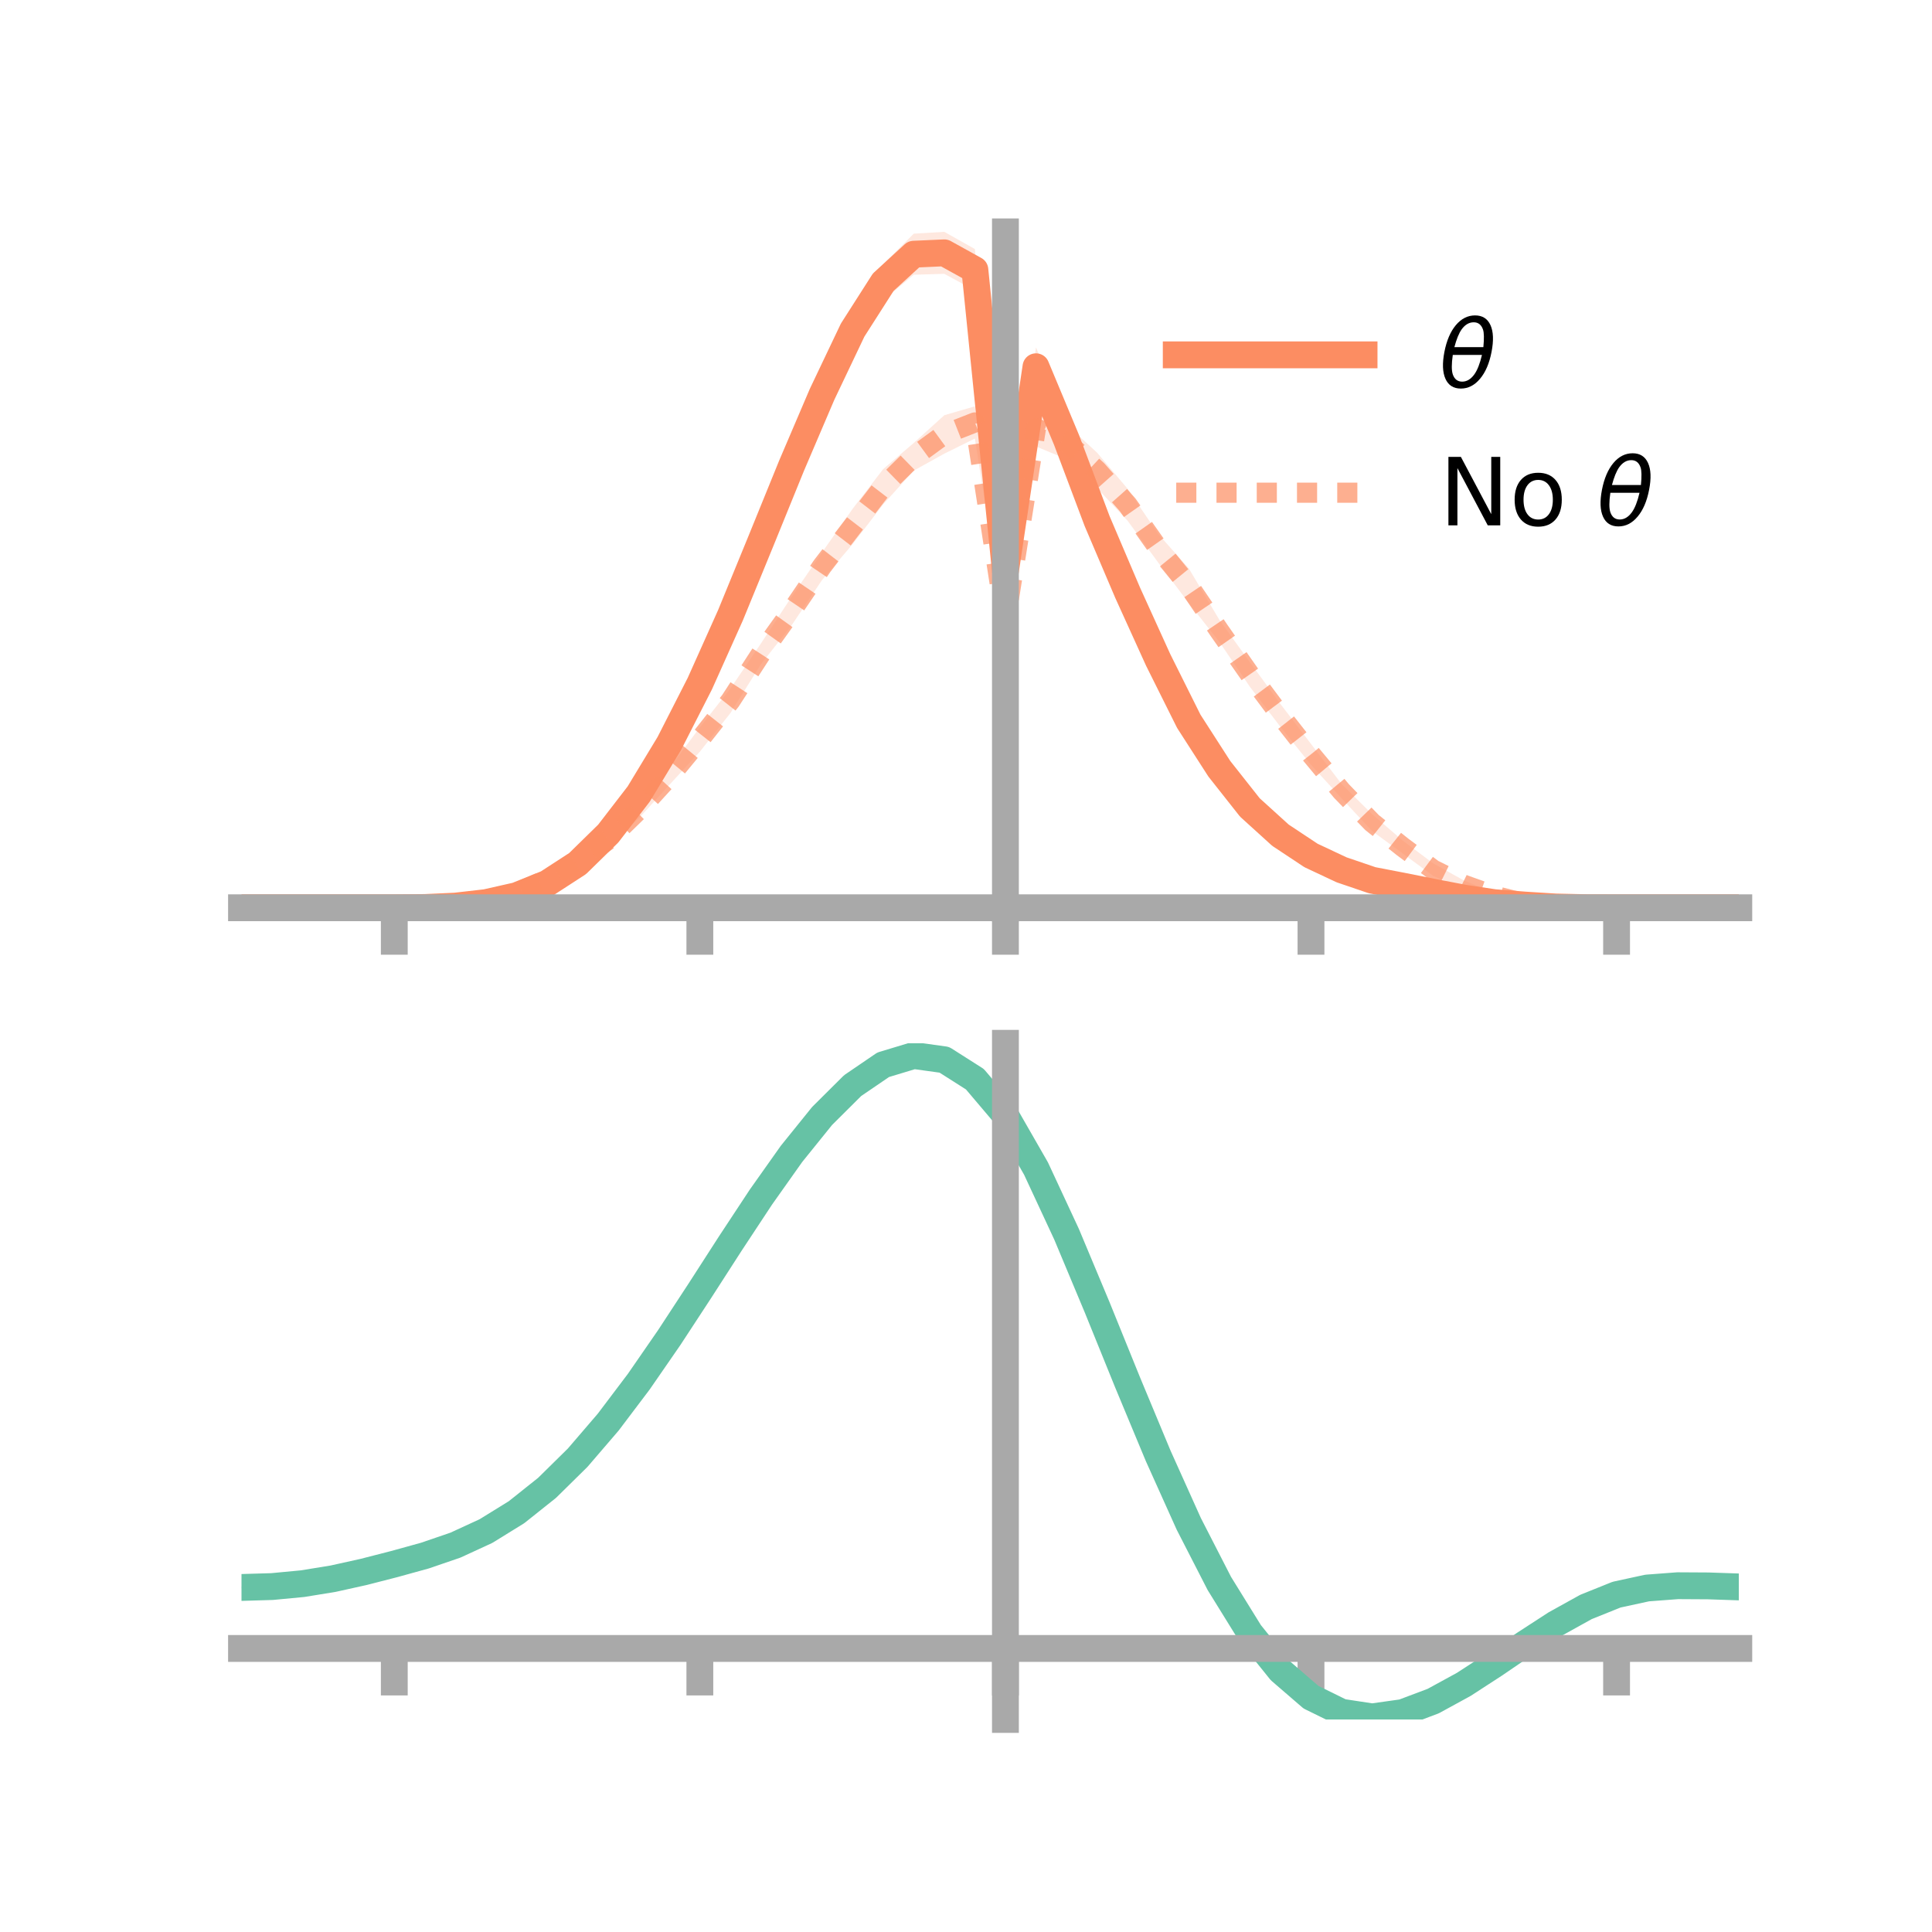 <?xml version="1.0" encoding="utf-8" standalone="no"?>
<!DOCTYPE svg PUBLIC "-//W3C//DTD SVG 1.1//EN"
  "http://www.w3.org/Graphics/SVG/1.1/DTD/svg11.dtd">
<!-- Created with matplotlib (https://matplotlib.org/) -->
<svg height="144pt" version="1.1" viewBox="0 0 144 144" width="144pt" xmlns="http://www.w3.org/2000/svg" xmlns:xlink="http://www.w3.org/1999/xlink">
 <defs>
  <style type="text/css">*{stroke-linecap:butt;stroke-linejoin:round;}</style>
 </defs>
 <g id="figure_1">
  <g id="patch_1">
   <path d="M 0 144 
L 144 144 
L 144 0 
L 0 0 
z
" style="fill:none;"/>
  </g>
  <g id="axes_1">
   <g id="patch_2">
    <path d="M 18 67.68 
L 129.6 67.68 
L 129.6 17.28 
L 18 17.28 
z
" style="fill:none;"/>
   </g>
   <g id="PolyCollection_1">
    <path clip-path="url(#p7f1696d7c9)" d="M 18 67.658 
L 18 67.658 
L 20.278 67.658 
L 22.555 67.658 
L 24.833 67.658 
L 27.11 67.658 
L 29.388 67.658 
L 31.665 67.615 
L 33.943 67.477 
L 36.22 67.142 
L 38.498 66.546 
L 40.776 65.583 
L 43.053 63.982 
L 45.331 61.731 
L 47.608 58.572 
L 49.886 54.786 
L 52.163 50.016 
L 54.441 45.024 
L 56.718 39.062 
L 58.996 33.467 
L 61.273 28.01 
L 63.551 23.16 
L 65.829 19.687 
L 68.106 17.416 
L 70.384 17.28 
L 72.661 18.562 
L 74.939 41.683 
L 77.216 25.889 
L 79.494 31.353 
L 81.771 37.749 
L 84.049 42.943 
L 86.327 48.068 
L 88.604 52.756 
L 90.882 56.398 
L 93.159 59.212 
L 95.437 61.36 
L 97.714 62.942 
L 99.992 64.31 
L 102.269 65.073 
L 104.547 65.682 
L 106.824 66.155 
L 109.102 66.694 
L 111.38 67.112 
L 113.657 67.321 
L 115.935 67.532 
L 118.212 67.626 
L 120.49 67.658 
L 122.767 67.658 
L 125.045 67.658 
L 127.322 67.658 
L 129.6 67.658 
L 129.6 67.658 
L 129.6 67.658 
L 127.322 67.658 
L 125.045 67.658 
L 122.767 67.658 
L 120.49 67.659 
L 118.212 67.68 
L 115.935 67.671 
L 113.657 67.595 
L 111.38 67.447 
L 109.102 67.182 
L 106.824 66.847 
L 104.547 66.409 
L 102.269 66.14 
L 99.992 65.352 
L 97.714 64.58 
L 95.437 63.141 
L 93.159 61.155 
L 90.882 58.203 
L 88.604 54.764 
L 86.327 50.322 
L 84.049 45.42 
L 81.771 39.921 
L 79.494 34.226 
L 77.216 28.784 
L 74.939 43.456 
L 72.661 21.649 
L 70.384 20.41 
L 68.106 20.478 
L 65.829 22.385 
L 63.551 26.045 
L 61.273 30.767 
L 58.996 35.966 
L 56.718 41.57 
L 54.441 46.709 
L 52.163 51.885 
L 49.886 56.043 
L 47.608 59.785 
L 45.331 62.534 
L 43.053 64.746 
L 40.776 66.101 
L 38.498 66.974 
L 36.22 67.408 
L 33.943 67.595 
L 31.665 67.666 
L 29.388 67.658 
L 27.11 67.658 
L 24.833 67.658 
L 22.555 67.658 
L 20.278 67.658 
L 18 67.658 
z
" style="fill:#fc8d62;fill-opacity:0.2;"/>
   </g>
   <g id="PolyCollection_2">
    <path clip-path="url(#p7f1696d7c9)" d="M 18 67.658 
L 18 67.658 
L 20.278 67.658 
L 22.555 67.658 
L 24.833 67.658 
L 27.11 67.658 
L 29.388 67.658 
L 31.665 67.604 
L 33.943 67.392 
L 36.22 66.927 
L 38.498 66.357 
L 40.776 65.245 
L 43.053 63.755 
L 45.331 62.103 
L 47.608 59.758 
L 49.886 57.266 
L 52.163 54.213 
L 54.441 51.319 
L 56.718 47.956 
L 58.996 44.49 
L 61.273 41.169 
L 63.551 37.923 
L 65.829 34.962 
L 68.106 33.015 
L 70.384 30.948 
L 72.661 30.285 
L 74.939 45.488 
L 77.216 30.556 
L 79.494 31.639 
L 81.771 33.741 
L 84.049 36.436 
L 86.327 39.8 
L 88.604 42.365 
L 90.882 46.197 
L 93.159 49.357 
L 95.437 52.47 
L 97.714 55.447 
L 99.992 58.432 
L 102.269 60.684 
L 104.547 62.649 
L 106.824 64.351 
L 109.102 65.62 
L 111.38 66.564 
L 113.657 67.196 
L 115.935 67.502 
L 118.212 67.629 
L 120.49 67.658 
L 122.767 67.658 
L 125.045 67.658 
L 127.322 67.658 
L 129.6 67.658 
L 129.6 67.658 
L 129.6 67.658 
L 127.322 67.658 
L 125.045 67.658 
L 122.767 67.658 
L 120.49 67.659 
L 118.212 67.682 
L 115.935 67.646 
L 113.657 67.485 
L 111.38 66.956 
L 109.102 66.268 
L 106.824 65.288 
L 104.547 63.611 
L 102.269 61.944 
L 99.992 59.501 
L 97.714 57.005 
L 95.437 54.178 
L 93.159 51.189 
L 90.882 47.842 
L 88.604 44.947 
L 86.327 41.932 
L 84.049 38.82 
L 81.771 36.38 
L 79.494 34.221 
L 77.216 33.278 
L 74.939 47.026 
L 72.661 32.687 
L 70.384 33.813 
L 68.106 35.076 
L 65.829 37.589 
L 63.551 40.555 
L 61.273 43.23 
L 58.996 46.616 
L 56.718 49.503 
L 54.441 53.149 
L 52.163 56.027 
L 49.886 58.505 
L 47.608 60.999 
L 45.331 63.103 
L 43.053 64.644 
L 40.776 65.85 
L 38.498 66.725 
L 36.22 67.306 
L 33.943 67.565 
L 31.665 67.658 
L 29.388 67.658 
L 27.11 67.658 
L 24.833 67.658 
L 22.555 67.658 
L 20.278 67.658 
L 18 67.658 
z
" style="fill:#fc8d62;fill-opacity:0.2;"/>
   </g>
   <g id="matplotlib.axis_1">
    <g id="xtick_1">
     <g id="line2d_1">
      <defs>
       <path d="M 0 0 
L 0 3.5 
" id="mb33db94f23" style="stroke:#a9a9a9;stroke-width:2;"/>
      </defs>
      <g>
       <use style="fill:#a9a9a9;stroke:#a9a9a9;stroke-width:2;" x="29.388" xlink:href="#mb33db94f23" y="67.658"/>
      </g>
     </g>
    </g>
    <g id="xtick_2">
     <g id="line2d_2">
      <g>
       <use style="fill:#a9a9a9;stroke:#a9a9a9;stroke-width:2;" x="52.163" xlink:href="#mb33db94f23" y="67.658"/>
      </g>
     </g>
    </g>
    <g id="xtick_3">
     <g id="line2d_3">
      <g>
       <use style="fill:#a9a9a9;stroke:#a9a9a9;stroke-width:2;" x="74.939" xlink:href="#mb33db94f23" y="67.658"/>
      </g>
     </g>
    </g>
    <g id="xtick_4">
     <g id="line2d_4">
      <g>
       <use style="fill:#a9a9a9;stroke:#a9a9a9;stroke-width:2;" x="97.714" xlink:href="#mb33db94f23" y="67.658"/>
      </g>
     </g>
    </g>
    <g id="xtick_5">
     <g id="line2d_5">
      <g>
       <use style="fill:#a9a9a9;stroke:#a9a9a9;stroke-width:2;" x="120.49" xlink:href="#mb33db94f23" y="67.658"/>
      </g>
     </g>
    </g>
   </g>
   <g id="matplotlib.axis_2"/>
   <g id="line2d_6">
    <path clip-path="url(#p7f1696d7c9)" d="M 18 67.658 
L 20.278 67.658 
L 22.555 67.658 
L 24.833 67.658 
L 27.11 67.658 
L 29.388 67.658 
L 31.665 67.64 
L 33.943 67.536 
L 36.22 67.275 
L 38.498 66.76 
L 40.776 65.842 
L 43.053 64.364 
L 45.331 62.133 
L 47.608 59.179 
L 49.886 55.415 
L 52.163 50.95 
L 54.441 45.867 
L 56.718 40.316 
L 58.996 34.716 
L 61.273 29.389 
L 63.551 24.602 
L 65.829 21.036 
L 68.106 18.947 
L 70.384 18.845 
L 72.661 20.106 
L 74.939 42.57 
L 77.216 27.336 
L 79.494 32.79 
L 81.771 38.835 
L 84.049 44.181 
L 86.327 49.195 
L 88.604 53.76 
L 90.882 57.3 
L 93.159 60.184 
L 95.437 62.251 
L 97.714 63.761 
L 99.992 64.831 
L 102.269 65.606 
L 104.547 66.045 
L 106.824 66.501 
L 109.102 66.938 
L 111.38 67.279 
L 113.657 67.458 
L 115.935 67.601 
L 118.212 67.653 
L 120.49 67.658 
L 122.767 67.658 
L 125.045 67.658 
L 127.322 67.658 
L 129.6 67.658 
" style="fill:none;stroke:#fc8d62;stroke-linecap:square;stroke-width:2;"/>
   </g>
   <g id="line2d_7">
    <path clip-path="url(#p7f1696d7c9)" d="M 18 67.658 
L 20.278 67.658 
L 22.555 67.658 
L 24.833 67.658 
L 27.11 67.658 
L 29.388 67.658 
L 31.665 67.631 
L 33.943 67.478 
L 36.22 67.116 
L 38.498 66.541 
L 40.776 65.548 
L 43.053 64.2 
L 45.331 62.603 
L 47.608 60.378 
L 49.886 57.886 
L 52.163 55.12 
L 54.441 52.234 
L 56.718 48.729 
L 58.996 45.553 
L 61.273 42.199 
L 63.551 39.239 
L 65.829 36.276 
L 68.106 34.046 
L 70.384 32.38 
L 72.661 31.486 
L 74.939 46.257 
L 77.216 31.917 
L 79.494 32.93 
L 81.771 35.061 
L 84.049 37.628 
L 86.327 40.866 
L 88.604 43.656 
L 90.882 47.019 
L 93.159 50.273 
L 95.437 53.324 
L 97.714 56.226 
L 99.992 58.966 
L 102.269 61.314 
L 104.547 63.13 
L 106.824 64.819 
L 109.102 65.944 
L 111.38 66.76 
L 113.657 67.341 
L 115.935 67.574 
L 118.212 67.656 
L 120.49 67.658 
L 122.767 67.658 
L 125.045 67.658 
L 127.322 67.658 
L 129.6 67.658 
" style="fill:none;stroke:#fc8d62;stroke-dasharray:1.5,1.5;stroke-dashoffset:0;stroke-opacity:0.7;stroke-width:1.5;"/>
   </g>
   <g id="patch_3">
    <path d="M 74.939 67.68 
L 74.939 17.28 
" style="fill:none;stroke:#a9a9a9;stroke-linecap:square;stroke-linejoin:miter;stroke-width:2;"/>
   </g>
   <g id="patch_4">
    <path d="M 129.6 67.68 
L 129.6 17.28 
" style="fill:none;"/>
   </g>
   <g id="patch_5">
    <path d="M 18 67.658 
L 129.6 67.658 
" style="fill:none;stroke:#a9a9a9;stroke-linecap:square;stroke-linejoin:miter;stroke-width:2;"/>
   </g>
   <g id="patch_6">
    <path d="M 18 17.28 
L 129.6 17.28 
" style="fill:none;"/>
   </g>
   <g id="legend_1">
    <g id="line2d_8">
     <path d="M 87.67 26.449 
L 101.67 26.449 
" style="fill:none;stroke:#fc8d62;stroke-linecap:square;stroke-width:2;"/>
    </g>
    <g id="line2d_9"/>
    <g id="text_1">
     <!-- $\theta$ -->
     <g transform="translate(107.27 28.899)scale(0.07 -0.07)">
      <defs>
       <path d="M 45.516 34.672 
L 14.453 34.672 
Q 12.359 20.062 14.5 13.875 
Q 17.188 6.25 24.469 6.25 
Q 31.781 6.25 37.359 13.922 
Q 42.234 20.656 45.516 34.672 
z
M 47.016 42.969 
Q 48.344 56.844 46.625 61.719 
Q 43.953 69.438 36.766 69.438 
Q 29.297 69.438 23.828 61.812 
Q 19.531 55.672 16.156 42.969 
z
M 38.188 76.766 
Q 49.906 76.766 54.594 66.406 
Q 59.281 56.109 55.719 37.844 
Q 52.203 19.625 43.453 9.281 
Q 34.766 -1.125 23.047 -1.125 
Q 11.281 -1.125 6.641 9.281 
Q 2 19.625 5.516 37.844 
Q 9.078 56.109 17.719 66.406 
Q 26.422 76.766 38.188 76.766 
z
" id="DejaVuSans-Oblique-952"/>
      </defs>
      <use transform="translate(0 0.234)" xlink:href="#DejaVuSans-Oblique-952"/>
     </g>
    </g>
    <g id="line2d_10">
     <path d="M 87.67 36.724 
L 101.67 36.724 
" style="fill:none;stroke:#fc8d62;stroke-dasharray:1.5,1.5;stroke-dashoffset:0;stroke-opacity:0.7;stroke-width:1.5;"/>
    </g>
    <g id="line2d_11"/>
    <g id="text_2">
     <!-- No $\theta$ -->
     <g transform="translate(107.27 39.174)scale(0.07 -0.07)">
      <defs>
       <path d="M 9.812 72.906 
L 23.094 72.906 
L 55.422 11.922 
L 55.422 72.906 
L 64.984 72.906 
L 64.984 0 
L 51.703 0 
L 19.391 60.984 
L 19.391 0 
L 9.812 0 
z
" id="DejaVuSans-78"/>
       <path d="M 30.609 48.391 
Q 23.391 48.391 19.188 42.75 
Q 14.984 37.109 14.984 27.297 
Q 14.984 17.484 19.156 11.844 
Q 23.344 6.203 30.609 6.203 
Q 37.797 6.203 41.984 11.859 
Q 46.188 17.531 46.188 27.297 
Q 46.188 37.016 41.984 42.703 
Q 37.797 48.391 30.609 48.391 
z
M 30.609 56 
Q 42.328 56 49.016 48.375 
Q 55.719 40.766 55.719 27.297 
Q 55.719 13.875 49.016 6.219 
Q 42.328 -1.422 30.609 -1.422 
Q 18.844 -1.422 12.172 6.219 
Q 5.516 13.875 5.516 27.297 
Q 5.516 40.766 12.172 48.375 
Q 18.844 56 30.609 56 
z
" id="DejaVuSans-111"/>
       <path id="DejaVuSans-32"/>
      </defs>
      <use transform="translate(0 0.234)" xlink:href="#DejaVuSans-78"/>
      <use transform="translate(74.805 0.234)" xlink:href="#DejaVuSans-111"/>
      <use transform="translate(135.986 0.234)" xlink:href="#DejaVuSans-32"/>
      <use transform="translate(167.773 0.234)" xlink:href="#DejaVuSans-Oblique-952"/>
     </g>
    </g>
   </g>
  </g>
  <g id="axes_2">
   <g id="patch_7">
    <path d="M 18 128.16 
L 129.6 128.16 
L 129.6 77.76 
L 18 77.76 
z
" style="fill:none;"/>
   </g>
   <g id="PolyCollection_3">
    <path clip-path="url(#p074bb3b104)" d="M 18 118.393 
L 18 118.247 
L 20.278 118.18 
L 22.555 117.958 
L 24.833 117.574 
L 27.11 117.053 
L 29.388 116.451 
L 31.665 115.805 
L 33.943 115.01 
L 36.22 113.942 
L 38.498 112.513 
L 40.776 110.668 
L 43.053 108.386 
L 45.331 105.683 
L 47.608 102.608 
L 49.886 99.239 
L 52.163 95.683 
L 54.441 92.068 
L 56.718 88.538 
L 58.996 85.25 
L 61.273 82.366 
L 63.551 80.051 
L 65.829 78.464 
L 68.106 77.76 
L 70.384 78.079 
L 72.661 79.549 
L 74.939 82.276 
L 77.216 86.3 
L 79.494 91.268 
L 81.771 96.788 
L 84.049 102.488 
L 86.327 108.043 
L 88.604 113.182 
L 90.882 117.693 
L 93.159 121.428 
L 95.437 124.302 
L 97.714 126.29 
L 99.992 127.422 
L 102.269 127.775 
L 104.547 127.46 
L 106.824 126.612 
L 109.102 125.381 
L 111.38 123.92 
L 113.657 122.384 
L 115.935 120.92 
L 118.212 119.666 
L 120.49 118.753 
L 122.767 118.261 
L 125.045 118.094 
L 127.322 118.115 
L 129.6 118.2 
L 129.6 118.359 
L 129.6 118.359 
L 127.322 118.291 
L 125.045 118.285 
L 122.767 118.463 
L 120.49 118.96 
L 118.212 119.879 
L 115.935 121.149 
L 113.657 122.64 
L 111.38 124.21 
L 109.102 125.705 
L 106.824 126.965 
L 104.547 127.832 
L 102.269 128.16 
L 99.992 127.819 
L 97.714 126.71 
L 95.437 124.769 
L 93.159 121.973 
L 90.882 118.349 
L 88.604 113.976 
L 86.327 108.994 
L 84.049 103.605 
L 81.771 98.072 
L 79.494 92.711 
L 77.216 87.882 
L 74.939 83.972 
L 72.661 81.325 
L 70.384 79.899 
L 68.106 79.586 
L 65.829 80.258 
L 63.551 81.777 
L 61.273 83.994 
L 58.996 86.755 
L 56.718 89.9 
L 54.441 93.276 
L 52.163 96.733 
L 49.886 100.135 
L 47.608 103.362 
L 45.331 106.315 
L 43.053 108.917 
L 40.776 111.121 
L 38.498 112.908 
L 36.22 114.294 
L 33.943 115.325 
L 31.665 116.089 
L 29.388 116.701 
L 27.11 117.269 
L 24.833 117.757 
L 22.555 118.116 
L 20.278 118.325 
L 18 118.393 
z
" style="fill:#66c2a5;fill-opacity:0.2;"/>
   </g>
   <g id="matplotlib.axis_3">
    <g id="xtick_6">
     <g id="line2d_12">
      <g>
       <use style="fill:#a9a9a9;stroke:#a9a9a9;stroke-width:2;" x="29.388" xlink:href="#mb33db94f23" y="122.866"/>
      </g>
     </g>
    </g>
    <g id="xtick_7">
     <g id="line2d_13">
      <g>
       <use style="fill:#a9a9a9;stroke:#a9a9a9;stroke-width:2;" x="52.163" xlink:href="#mb33db94f23" y="122.866"/>
      </g>
     </g>
    </g>
    <g id="xtick_8">
     <g id="line2d_14">
      <g>
       <use style="fill:#a9a9a9;stroke:#a9a9a9;stroke-width:2;" x="74.939" xlink:href="#mb33db94f23" y="122.866"/>
      </g>
     </g>
    </g>
    <g id="xtick_9">
     <g id="line2d_15">
      <g>
       <use style="fill:#a9a9a9;stroke:#a9a9a9;stroke-width:2;" x="97.714" xlink:href="#mb33db94f23" y="122.866"/>
      </g>
     </g>
    </g>
    <g id="xtick_10">
     <g id="line2d_16">
      <g>
       <use style="fill:#a9a9a9;stroke:#a9a9a9;stroke-width:2;" x="120.49" xlink:href="#mb33db94f23" y="122.866"/>
      </g>
     </g>
    </g>
   </g>
   <g id="matplotlib.axis_4"/>
   <g id="line2d_17">
    <path clip-path="url(#p074bb3b104)" d="M 18 118.32 
L 20.278 118.253 
L 22.555 118.037 
L 24.833 117.666 
L 27.11 117.161 
L 29.388 116.576 
L 31.665 115.947 
L 33.943 115.167 
L 36.22 114.118 
L 38.498 112.711 
L 40.776 110.895 
L 43.053 108.652 
L 45.331 105.999 
L 47.608 102.985 
L 49.886 99.687 
L 52.163 96.208 
L 54.441 92.672 
L 56.718 89.219 
L 58.996 86.002 
L 61.273 83.18 
L 63.551 80.914 
L 65.829 79.361 
L 68.106 78.673 
L 70.384 78.989 
L 72.661 80.437 
L 74.939 83.124 
L 77.216 87.091 
L 79.494 91.989 
L 81.771 97.43 
L 84.049 103.047 
L 86.327 108.518 
L 88.604 113.579 
L 90.882 118.021 
L 93.159 121.701 
L 95.437 124.535 
L 97.714 126.5 
L 99.992 127.62 
L 102.269 127.967 
L 104.547 127.646 
L 106.824 126.789 
L 109.102 125.543 
L 111.38 124.065 
L 113.657 122.512 
L 115.935 121.034 
L 118.212 119.772 
L 120.49 118.856 
L 122.767 118.362 
L 125.045 118.19 
L 127.322 118.203 
L 129.6 118.28 
" style="fill:none;stroke:#66c2a5;stroke-linecap:square;stroke-width:2;"/>
   </g>
   <g id="patch_8">
    <path d="M 74.939 128.16 
L 74.939 77.76 
" style="fill:none;stroke:#a9a9a9;stroke-linecap:square;stroke-linejoin:miter;stroke-width:2;"/>
   </g>
   <g id="patch_9">
    <path d="M 129.6 128.16 
L 129.6 77.76 
" style="fill:none;"/>
   </g>
   <g id="patch_10">
    <path d="M 18 122.866 
L 129.6 122.866 
" style="fill:none;stroke:#a9a9a9;stroke-linecap:square;stroke-linejoin:miter;stroke-width:2;"/>
   </g>
   <g id="patch_11">
    <path d="M 18 77.76 
L 129.6 77.76 
" style="fill:none;"/>
   </g>
  </g>
 </g>
 <defs>
  <clipPath id="p7f1696d7c9">
   <rect height="50.4" width="111.6" x="18" y="17.28"/>
  </clipPath>
  <clipPath id="p074bb3b104">
   <rect height="50.4" width="111.6" x="18" y="77.76"/>
  </clipPath>
 </defs>
</svg>
